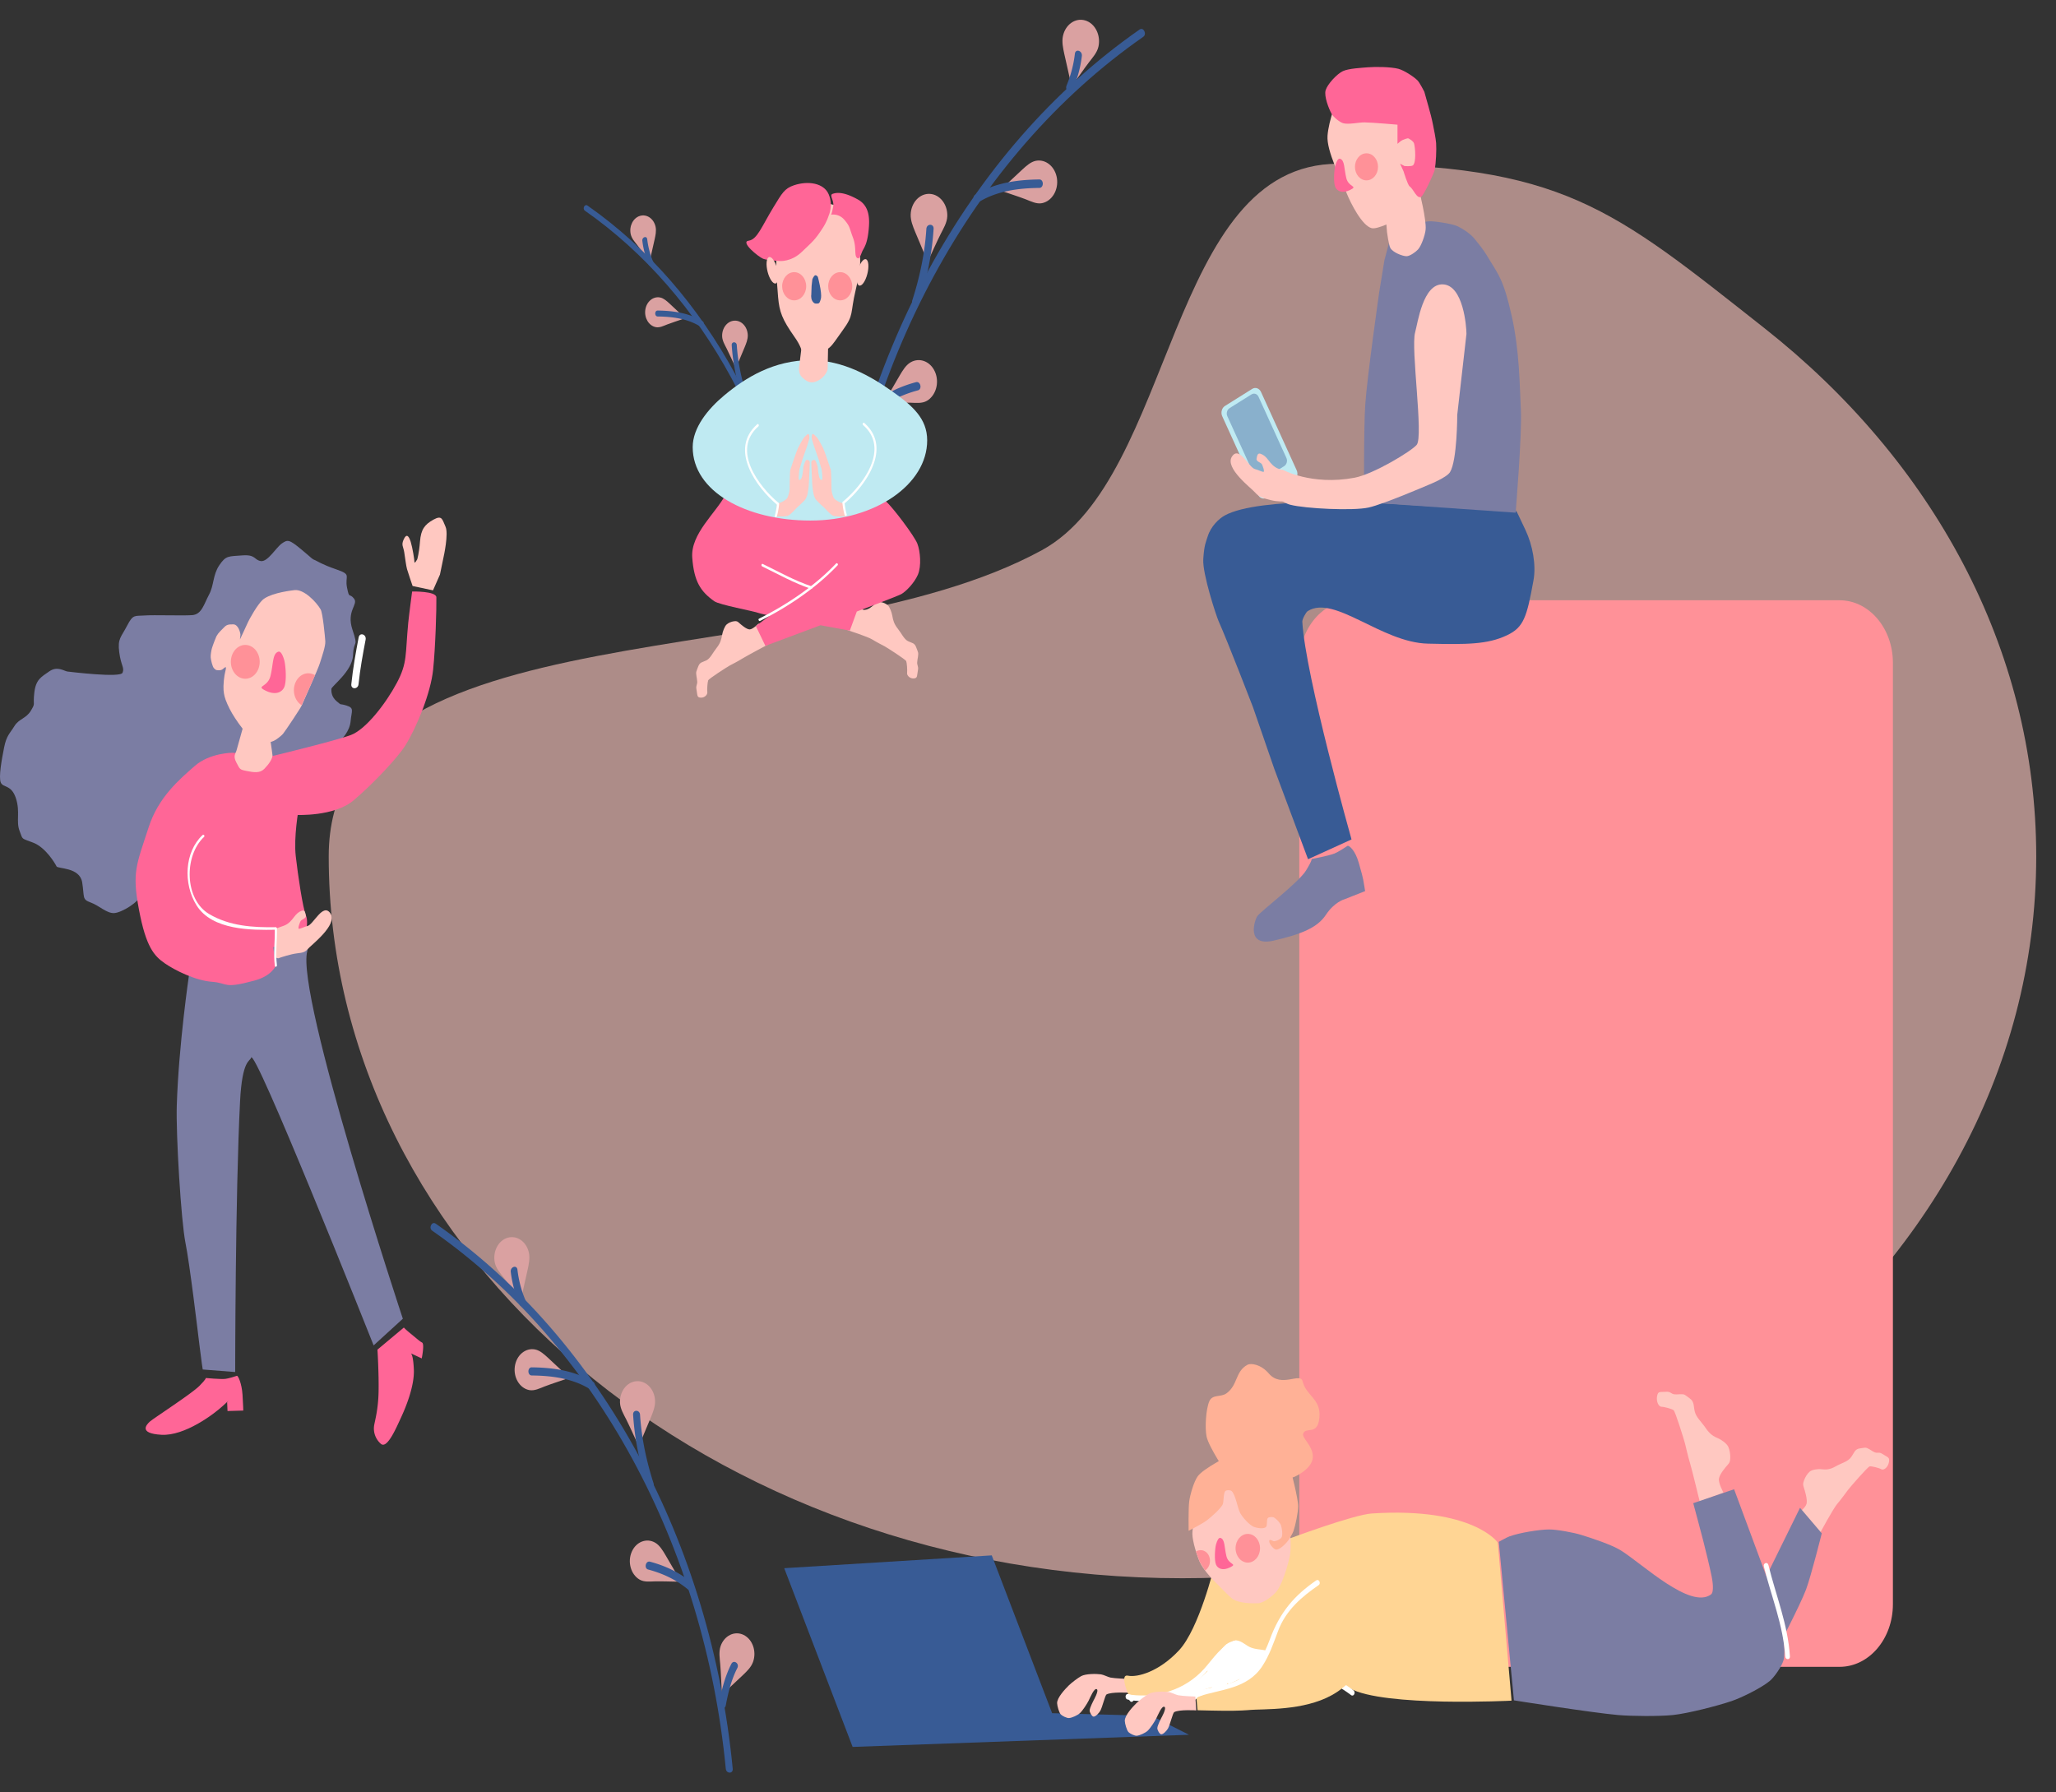 <svg width="312" height="272" fill="none" xmlns="http://www.w3.org/2000/svg"><rect width="100%" height="100%" fill="#333333" stroke="none"/><path opacity=".6" d="M309 129.955c0 32.769-17.016 62.177-43.983 82.252-22.825 16.989-52.775 27.293-85.574 27.293-71.556 0-129.56-49.044-129.56-109.545 0-38.629 72.499-26.955 108.22-46.46 20.224-11.043 19.079-58.642 44.95-58.642 34.125 0 41.559 6.713 64.699 24.946C293.129 69.798 309 98.31 309 129.955z" fill="#FFC8C1"/><path d="M54.41 103.827c.231-2.281.65-4.523 1.074-6.763.152-.807-.904-1.15-1.057-.342-.446 2.355-.87 4.709-1.114 7.105-.083.823 1.014.814 1.096 0z" fill="#fff"/><path d="M28.686 147.929s-1.575 10.674-1.86 19.843c-.139 4.443.657 17.523 1.312 20.796.658 3.274 1.825 13.053 2.134 15.597.313 2.568.493 3.657.493 3.657l4.925.386s.012-26.942.74-41.088c.327-6.37 1.515-6.012 1.667-6.611.238-.928 4.563 9.169 8.983 19.883 4.756 11.53 9.62 23.773 9.62 23.773l4.432-4.045s-16.305-49.239-14.499-55.785c1.805-6.547-17.947 3.594-17.947 3.594zM41.642 114.91l2.286.16 2.423-.43s2.973-1.02 3.154-1.072c.183-.054 1.463-.537 1.92-.965.458-.43 1.646-1.611 1.783-3.165.138-1.555.596-1.985-.593-2.36-1.19-.377-.687.053-1.509-.644-.823-.698-.823-1.448-.823-1.877 0-.43 3.2-2.681 3.292-5.149.092-2.466.87-.965-.092-3.861-.96-2.897.961-3.81.23-4.72-.732-.912-.687.162-1.052-1.663-.366-1.823.778-1.93-1.554-2.734-2.332-.805-2.9-1.257-3.236-1.395-.61-.25-.255-.09-2.13-1.647-1.874-1.554-2.087-1.517-2.955-.928-.87.59-2.15 2.844-3.2 2.682-1.053-.162-.733-1.02-2.836-.859-2.102.162-2.468 0-3.475 1.502-1.007 1.502-.777 3.004-1.554 4.451-.778 1.449-1.098 3.004-2.56 3.112-1.463.106-5.807-.056-7.27.053-1.463.108-1.692-.215-2.607 1.556-.915 1.77-1.462 1.93-1.188 4.023.273 2.09.822 2.305.503 3.108-.321.805-7.843-.127-8.345-.18-.503-.054-1.532-.891-2.766-.034-1.234.859-2.057 1.234-2.285 3.271-.23 2.038.228 1.449-.504 2.682-.731 1.234-1.829 1.234-2.514 2.36-.685 1.128-1.189 1.395-1.555 3.219-.365 1.824-.869 4.559-.502 5.362.365.806 1.6.269 2.285 2.361.686 2.091 0 3.485.55 4.936.547 1.446.183 1.071 2.102 1.823 1.92.749 3.338 3.217 3.52 3.593.184.374 3.521.108 3.887 2.414.365 2.307-.047 2.574 1.28 3.057 1.328.482 2.425 1.663 3.567 1.609 1.144-.054 3.887-1.717 4.07-2.842.183-1.128-.23-14.857 7.452-17.647 7.681-2.789 6.904-3.271 8.23-2.948 1.325.323 4.571-.214 4.571-.214z" fill="#7B7DA3"/><path d="M34.281 101.286c.03.399-.201.723-.314 1.978-.117 1.281-.028 1.823.11 2.414.136.59.64 1.716 1.143 2.574.503.858 1.415 2.191 2.13 2.95 1.005 1.068 1.253 1.178 2.26 1.394 1.005.214 1.412.022 1.92-.16.304-.112 1.159-.764 1.416-1.073.34-.412 2.727-3.978 2.864-4.353.136-.375 2.394-5.301 2.714-6.321.32-1.017.887-2.615.842-3.365-.046-.75-.391-4.3-.705-4.838-.669-1.156-2.543-3.094-3.96-2.934-1.418.16-3.963.605-4.91 1.539-.699.689-1.828 2.556-2.332 3.699-.33.754-1.05 2.252-1.05 2.252s.096-.637.074-.803c-.054-.386-.364-1.492-1.095-1.492-.732 0-.99.043-1.403.471-.411.43-.823.755-1.143 1.342-.078.142-.548 1.352-.685 1.823-.096.334-.212 1.044-.183 1.395.03.355.262 1.398.496 1.626.144.141.276.283.464.294.195.012.605.09.907-.191.096-.089.43-.366.44-.221z" fill="#FFC8C1"/><path d="M45.374 122.416c-.082.481-.82 4.621-.492 7.511.329 2.887 1.067 7.893 1.56 9.049.49 1.157-.33 3.852-.33 3.852l-13.46 2.598-5.745-3.754-1.149-17.908 5.911-2.118 13.705.77z" fill="#FF6697"/><path d="M44.964 123.667s5.745.288 8.7-2.214c2.954-2.503 6.714-6.492 7.878-8.376 1.702-2.759 3.814-7.877 4.186-11.456.358-3.442.526-9.382.492-10.976-.02-.964-3.68-.883-3.68-.883s-.472 3.546-.588 4.735c-.468 4.842-.093 6.054-1.734 9.135-1.642 3.08-4.668 7.038-6.965 7.904-2.297.866-11.724 3.149-11.724 3.149l-6.25-.454s-3.446 0-5.744 2.021c-2.298 2.023-5.484 4.698-6.967 9.257-1.882 5.79-2.55 6.839-1.482 12.519 1.066 5.679 2.297 7.036 3.934 8.167 1.486 1.029 4.597 2.6 7.14 2.791 2.544.193 1.598 1.134 6.484-.191 2.647-.718 3.221-2.275 3.221-2.275s-.486-3.27-.655-4.458c-.037-.246.634-1.548.634-1.548s-1.476.963-3.94.963c-2.461 0-4.673.794-7.054-1.227-2.382-2.023-3.205-1.854-2.712-6.283.493-4.428.738-6.641 2.874-8.664 2.133-2.021 2.298-2.31 2.544-2.502.247-.193 11.408.866 11.408.866zM31.223 209.115s2.222.209 2.959.134c.45-.044 1.595-.399 1.765-.468.171-.067.74 1.136.855 2.871.114 1.737.114 2.405.114 2.405l-2.391.068-.058-1.335s.74-.734-.624.533c-1.367 1.268-5.808 4.608-9.34 4.408-3.527-.201-2.275-1.536-1.763-2.004.512-.468 6.327-4.215 7.515-5.409 1.105-1.11.968-1.203.968-1.203z" fill="#FF6697"/><path d="M287.25 243.454c0 5.242-3.622 9.491-8.091 9.491h-73.897c-4.468 0-8.091-4.25-8.091-9.491V100.581c0-5.24 3.623-9.49 8.091-9.49h73.897c4.469 0 8.091 4.25 8.091 9.49v142.873z" fill="#FF9198"/><path d="M57.28 204.808l4.008-3.351s.243.286 1.059.947c.942.763 1.294 1.11 1.707 1.334.397.215-.056 2.405-.056 2.405l-1.709-.801s.4-.067.513 2.471c.114 2.538-1.253 5.809-1.935 7.28-.684 1.468-2.108 4.875-3.075 4.006a3.082 3.082 0 01-1.024-2.738c.113-.734.625-2.404.682-5.142.058-2.739-.17-6.411-.17-6.411zM42.256 98.893c-.929.264-.766 1.87-1.205 3.667-.436 1.797-2.297 1.468-.765 2.238s2.515.237 2.846-.514c.4-.912.218-3.336 0-4.107-.22-.77-.536-1.38-.876-1.284z" fill="#FF6697"/><path d="M37.221 103.001c1.209 0 2.188-1.149 2.188-2.566 0-1.418-.98-2.567-2.188-2.567-1.208 0-2.188 1.15-2.188 2.567 0 1.417.98 2.566 2.188 2.566zM45.77 107.013c-1.071-.659-1.482-2.212-.92-3.467.562-1.257 1.884-1.739 2.955-1.08" fill="#FF9198"/><path d="M37.003 109.916s-.96 3.377-1.098 3.915c-.137.535-.586.854-.038 1.873.548 1.019.45 1.076 1.547 1.291 1.097.215 2.012.375 2.697-.322.686-.697 1.28-1.556 1.234-2.092-.046-.535-.457-3.219-.457-3.219l-3.885-1.446zM41.893 145.328l.312.103s.863-.321 2.038-.606c1.176-.289 1.838-.094 2.392-.743.555-.652 4.65-3.708 3.52-5.45-1.13-1.741-2.586 1.712-3.52 1.9-.354.07-1.023.412-1.266.412-.244 0 .172-1.08.263-1.195.18-.233.872-.402.784-.793-.09-.389-.111-.934-.62-.752-.511.182-.822.493-1.176.961-.355.467-.82 1.066-1.574 1.326-.754.26-.887.311-1.153.443-.265.129 0 4.471 0 4.471" fill="#FFC8C1"/><path d="M94.084 212.855c.037.944.575 1.802.954 2.558.587 1.173 1.23 2.635 1.57 3.353.093.196.277.638.352.635.07-.003.248-.57.319-.753.341-.855 1.143-2.698 1.502-3.58.3-.738.66-1.604.628-2.486-.065-1.727-1.307-3.062-2.779-2.986-1.47.076-2.61 1.533-2.546 3.259zM75.091 191.616c.194.916.868 1.633 1.367 2.285.774 1.014 1.651 2.299 2.105 2.924.125.17.379.559.454.539.066-.019.143-.617.184-.812.19-.917.665-2.911.867-3.858.17-.792.376-1.726.196-2.583-.354-1.675-1.799-2.697-3.228-2.282-1.428.417-2.299 2.112-1.945 3.787zM80.306 210.947c.794.16 1.624-.276 2.335-.55 1.1-.421 2.455-.849 3.125-1.087.184-.067.59-.179.605-.27.011-.077-.424-.402-.56-.523-.64-.574-2.005-1.885-2.663-2.482-.55-.501-1.195-1.1-1.937-1.25-1.45-.293-2.83.847-3.08 2.551-.248 1.7.724 3.319 2.175 3.611zM97.038 239.695c.718.427 1.622.297 2.368.28 1.158-.022 2.56.038 3.261.044.192 0 .609.029.645-.051.03-.07-.304-.53-.403-.692-.469-.769-1.443-2.495-1.922-3.293-.4-.67-.866-1.464-1.536-1.862-1.314-.783-2.917-.168-3.584 1.37-.666 1.54-.142 3.421 1.171 4.204zM109.358 249.787c-.309.873-.131 1.919-.06 2.792.11 1.352.164 2.999.214 3.817.012.225.02.718.09.749.061.032.429-.395.559-.521.618-.608 2.01-1.878 2.651-2.499.539-.521 1.18-1.126 1.468-1.939.564-1.597-.08-3.424-1.439-4.086-1.36-.662-2.919.092-3.483 1.687z" fill="#DAA1A1"/><path d="M111.192 268.411c-3.305-34.171-19.793-65.099-45.076-82.72-.585-.408-1.114.66-.531 1.066 24.94 17.382 41.293 47.929 44.555 81.654.076.781 1.129.79 1.052 0z" fill="#385B95"/><path d="M77.51 193.012c.202 1.73.666 3.353 1.318 4.918.298.715 1.204.089.908-.623a17.132 17.132 0 01-1.212-4.623c-.092-.786-1.106-.45-1.014.328zM89.999 209.702c-2.843-1.728-6.14-2.171-9.302-2.206-.679-.007-.678 1.227 0 1.234 2.973.033 6.095.412 8.77 2.037.603.366 1.135-.699.532-1.065zM99.187 225.122c-1.08-3.366-1.833-6.842-2.06-10.436-.05-.789-1.102-.794-1.052 0 .233 3.704.982 7.292 2.097 10.765a.536.536 0 001.015-.329zM104.91 240.122c-1.873-1.558-4.041-2.538-6.27-3.133-.661-.177-.941 1.013-.28 1.189 2.149.574 4.212 1.507 6.019 3.009.555.462 1.08-.609.531-1.065zM110.986 252.493c-.942 1.842-1.475 3.889-1.861 5.977-.143.776.871 1.106 1.014.329.367-1.987.858-3.929 1.756-5.683.35-.685-.56-1.304-.909-.623z" fill="#385B95"/><path d="M109.585 51.042c.027.688.42 1.316.696 1.87.43.854.901 1.925 1.148 2.448.068.144.204.466.258.463.05 0 .179-.415.232-.55.249-.624.835-1.97 1.096-2.613.221-.54.483-1.173.461-1.818-.049-1.262-.956-2.237-2.03-2.181-1.075.054-1.907 1.12-1.861 2.38zM95.708 35.523c.142.669.634 1.195.999 1.67.565.74 1.206 1.68 1.537 2.136.091.125.278.408.332.394.048-.014.105-.452.134-.592.138-.671.485-2.127.634-2.82.125-.578.275-1.26.144-1.887-.259-1.223-1.315-1.97-2.359-1.667-1.043.305-1.68 1.54-1.421 2.766zM99.518 49.646c.58.117 1.186-.2 1.706-.4.804-.31 1.794-.622 2.283-.795.135-.048.431-.132.441-.197.009-.057-.309-.294-.408-.382-.469-.419-1.465-1.378-1.946-1.814-.402-.367-.874-.803-1.416-.913-1.059-.214-2.066.62-2.25 1.863-.181 1.243.53 2.426 1.59 2.638zM111.743 70.651c.525.313 1.185.218 1.73.205.846-.016 1.872.027 2.383.032.141 0 .445.021.472-.038.022-.05-.222-.387-.294-.505-.343-.561-1.055-1.823-1.404-2.405-.292-.49-.633-1.071-1.123-1.36-.96-.572-2.132-.123-2.619 1-.486 1.125-.103 2.5.855 3.071zM120.745 78.025c-.225.638-.096 1.402-.044 2.04.08.989.121 2.193.156 2.79.008.163.014.523.066.547.045.024.314-.288.408-.382.452-.442 1.468-1.372 1.939-1.824.393-.38.861-.823 1.071-1.418.413-1.167-.059-2.501-1.051-2.985-.993-.485-2.134.066-2.545 1.232z" fill="#DAA1A1"/><path d="M122.086 91.632c-2.456-25.008-14.448-47.503-32.935-60.438-.427-.299-.813.482-.388.78 18.237 12.76 30.131 34.977 32.554 59.66.056.57.825.575.769-.002z" fill="#385B95"/><path d="M97.475 36.544c.149 1.263.487 2.45.964 3.593.217.522.88.065.663-.456a12.494 12.494 0 01-.885-3.377c-.068-.574-.809-.329-.742.24zM106.601 48.736c-2.077-1.26-4.485-1.585-6.796-1.61-.496-.005-.496.896 0 .902 2.172.025 4.453.3 6.408 1.488.44.266.829-.512.388-.78zM113.314 60.005c-.791-2.46-1.34-4.998-1.505-7.626-.037-.576-.805-.58-.769 0 .17 2.707.718 5.329 1.533 7.866a.391.391 0 00.741-.24zM121.935 80.001c-.689 1.346-1.079 2.843-1.36 4.369-.104.566.637.808.741.24.268-1.453.626-2.872 1.283-4.153.255-.5-.41-.953-.664-.456z" fill="#385B95"/><path d="M143.752 32.82c-.038.987-.602 1.883-.995 2.672-.613 1.221-1.284 2.747-1.639 3.496-.097.206-.289.665-.367.662-.072-.002-.257-.596-.332-.786-.356-.893-1.193-2.816-1.566-3.733-.314-.77-.69-1.674-.656-2.594.067-1.8 1.364-3.194 2.898-3.116 1.534.078 2.723 1.602 2.657 3.4zM166.697 7.044c-.204.957-.907 1.705-1.427 2.387-.806 1.055-1.722 2.397-2.195 3.046-.131.18-.396.586-.474.563-.069-.02-.15-.644-.192-.845-.198-.959-.694-3.038-.905-4.023-.178-.83-.393-1.802-.204-2.696.368-1.747 1.876-2.814 3.367-2.379 1.49.432 2.398 2.201 2.03 3.947zM158.124 30.831c-.828.168-1.694-.286-2.434-.572-1.149-.442-2.564-.886-3.262-1.135-.192-.069-.616-.188-.63-.282-.013-.08.441-.42.584-.546.669-.597 2.091-1.965 2.777-2.588.575-.524 1.247-1.146 2.021-1.304 1.513-.303 2.949.888 3.212 2.662.259 1.773-.755 3.46-2.268 3.765zM140.671 60.819c-.75.445-1.692.31-2.471.294-1.208-.026-2.673.037-3.402.043-.2.002-.637.032-.673-.05-.031-.076.317-.556.422-.725.488-.801 1.505-2.603 2.002-3.434.418-.698.904-1.527 1.605-1.945 1.369-.815 3.041-.174 3.736 1.432.696 1.607.149 3.57-1.219 4.385z" fill="#DAA1A1"/><path d="M127.003 90.773c3.395-35.174 20.462-67.053 46.476-85.177.608-.423.056-1.536-.553-1.11-26.372 18.372-43.58 50.648-47.02 86.288-.08.823 1.019.814 1.097 0z" fill="#385B95"/><path d="M163.116 8.16c-.2 1.691-.627 3.288-1.264 4.823-.308.743.638 1.396.948.65.677-1.634 1.161-3.327 1.374-5.13.095-.813-.962-1.163-1.058-.343zM148.567 30.643c2.792-1.695 6.048-2.09 9.149-2.124.707-.008.708-1.296 0-1.287-3.299.036-6.737.499-9.702 2.3-.629.381-.074 1.492.553 1.11zM139.487 45.96c1.162-3.622 1.943-7.364 2.187-11.228.053-.83-1.045-.823-1.097 0-.237 3.75-1.022 7.374-2.149 10.886a.559.559 0 001.059.342zM133.013 62.379c1.885-1.568 4.037-2.541 6.28-3.142.69-.185.397-1.426-.292-1.242-2.325.624-4.587 1.647-6.542 3.273-.572.475-.025 1.592.554 1.111z" fill="#385B95"/><path d="M116.479 97.842l-1.361-3.232s-.883.91-1.363.905c-.481-.006-1.319-.745-1.578-.977-.259-.233-.359-.318-.783-.263-.424.055-.845.238-1.131.494-.288.254-.593 1.035-.695 1.642-.101.605-.247 1.189-.826 1.916-.579.728-.935 1.574-1.538 1.882-.602.307-.999.22-1.27.987-.273.766-.351.685-.241 1.443.039.276.079.332.11.787.033.458-.221.59-.118 1.161.178.99.058 1.228.627 1.28.57.054 1.079-.427 1.024-.836-.056-.407.03-1.524.132-1.785.101-.26 2.888-2.04 3.263-2.247.376-.207 1.205-.613 1.88-1.037.677-.425 3.868-2.12 3.868-2.12zM128.623 95.626l1.245-3.932s.884.912 1.365.905c.481-.005 1.32-.744 1.577-.976.259-.234.36-.32.784-.264.423.056.843.239 1.132.495.286.255.591 1.035.693 1.642.102.605.249 1.188.827 1.916.579.729.935 1.574 1.539 1.883.602.306.997.218 1.268.987.273.766.352.684.242 1.443-.04.276-.079.333-.11.786-.033.459.22.59.118 1.161-.179.991-.058 1.227-.627 1.28-.57.055-1.08-.428-1.024-.835.056-.408-.031-1.526-.132-1.785-.102-.261-2.887-2.04-3.264-2.247-.375-.208-1.204-.613-1.879-1.037-.676-.426-3.754-1.422-3.754-1.422zM120.483 32.742s.396-.597 1.644-1.1c1.675-.674 1.679-.696 2.924-.742 1.487-.054 2.261.49 3.602 1.558.244.193.378.451.538.648 1.16 1.426 1.037 2.026 1.174 3.843.2 2.668.401 3.24-.503 7.005-.902 3.765-.199 3.734-2.004 6.204-1.801 2.466-1.893 3.169-4.199 3.262-2.909.117-1.173.433-3.078-2.272-1.906-2.708-2.304-3.82-2.504-6.052-.201-2.238-.603-7.65.2-9.296.801-1.647 2.206-3.058 2.206-3.058z" fill="#FFC8C1"/><path d="M125.335 87.087c-1.178.85-10.634 7.917-10.634 7.917l1.446 3.005s19.629-7.295 20.625-7.85c.695-.388 1.981-1.687 2.525-2.962.543-1.276.366-3.528-.087-4.697-.453-1.17-3.725-5.513-4.812-6.47-1.086-.958-22.005-1.971-22.005-1.971s-.851-1.736-2.3 1.028c-1.452 2.764-5.316 5.924-5.044 9.54.273 3.614 1.254 5.122 3.338 6.607.797.57 5.981 1.489 6.797 1.808.816.318 13.776 2.658 13.776 2.658l1.633-4.466" fill="#FF6697"/><path d="M140.701 66.824c0 6.722-7.932 12.172-17.718 12.172-9.785 0-17.865-4.421-17.865-11.142 0-2.94 2.294-5.782 4.822-7.886 3.25-2.704 7.539-5.313 13.043-5.313 4.972 0 9.166 2.448 12.383 4.714 3.116 2.193 5.335 4.15 5.335 7.455z" fill="#BFEAF2"/><path d="M121.787 51.45l-.5 4.115s-.213 1.06.406 1.66c.713.688 1.31 1.024 2.22.638 1.429-.601 1.686-1.827 1.686-1.827l.099-5.175-3.911.589zM130.176 41.078c-.289 1.102-.198 2.11.199 2.252.397.144.952-.634 1.238-1.737.288-1.1.198-2.109-.199-2.252-.397-.142-.953.634-1.238 1.737z" fill="#FFC8C1"/><path d="M120.518 45.58c1.007 0 1.823-.959 1.823-2.14 0-1.182-.816-2.14-1.823-2.14-1.007 0-1.824.958-1.824 2.14 0 1.181.817 2.14 1.824 2.14zM127.501 45.58c1.008 0 1.824-.959 1.824-2.14 0-1.182-.816-2.14-1.824-2.14-1.007 0-1.823.958-1.823 2.14 0 1.181.816 2.14 1.823 2.14z" fill="#FF9198"/><path d="M123.163 43.382l-.052 1.372s-.039.079.013.495c.051.415.387.815.63.815.367 0 .539.08.696-.352.158-.432.196-.603.132-1.311-.067-.71-.329-1.805-.329-1.805l-.145-.585s-.209-.294-.406-.23c-.198.06-.434.57-.434.662.001.09-.105.94-.105.94z" fill="#385B95"/><path d="M115.806 39.268c.591.244 2.488.343 2.488.343s1.755.171 3.365-1.373c1.608-1.545 1.963-1.734 3.226-3.692.618-.96.857-1.802.857-1.802s.744-1.542.012-3.258c-.731-1.716-3.123-2.088-5.266-1.373-1.467.49-1.826 1.238-3.073 3.261-1.782 2.893-2.487 4.976-3.803 5.149-1.317.17 1.438 2.433 2.194 2.745z" fill="#FF6697"/><path d="M126.12 32.582s1.144-.246 2.021.782c.877 1.03.731 1.202 1.316 2.748.586 1.543.072 2.88.732 3.088.305.093.556-.896.732-1.202.398-.693.731-1.35.904-3.171.149-1.572.163-3.551-1.636-4.55-1.576-.876-2.866-1.222-3.852-.851-.525.198.243.963.109 1.857-.041.266-.087.415-.128.637a2.992 2.992 0 01-.198.662z" fill="#FF6697"/><path d="M117.932 40.756c.287 1.102.197 2.11-.2 2.253-.397.142-.951-.634-1.239-1.737-.286-1.102-.197-2.109.2-2.252.397-.144.953.634 1.239 1.736zM117.929 76.423s.511-.126.81-.29c.297-.162.583-.34.722-.55.14-.212.36-1.004.36-1.26 0-.257.038-2.802.097-2.99.06-.187.976-2.964 1.176-3.338.198-.373.716-1.401.975-1.657.259-.258.537-.584.656-.444.12.14.12.514.08.724-.041.21-.239.724-.298.98-.06.257-.757 2.078-.955 2.849-.2.77-.24.584-.299 1.33-.06.747-.099 1.12.099 1.05.2-.07.259-.21.339-.466.079-.257.199-1.075.199-1.308 0-.235.079-.42.179-.7.099-.28.218-.632.438-.56.218.07.358.07.378.397.019.328-.139 2.964-.139 3.245 0 .281-.16 1.587-.318 1.914-.16.327-.12.35-.359.607s-1.075 1.051-1.155 1.097c-.079.047-.973 1.127-1.395 1.236-.668.17-1.889.068-1.889.068l.299-1.934zM128.073 76.423s-.512-.126-.809-.29c-.299-.162-.584-.34-.723-.55-.139-.212-.359-1.004-.359-1.26 0-.257-.04-2.802-.099-2.99-.059-.187-.976-2.964-1.175-3.338-.199-.373-.716-1.401-.975-1.657-.259-.258-.538-.584-.657-.444-.119.14-.119.514-.08.724.04.21.239.724.298.98.06.257.758 2.078.956 2.849.199.77.239.584.3 1.33.059.747.097 1.12-.101 1.05-.199-.07-.259-.21-.338-.466-.081-.257-.199-1.075-.199-1.308 0-.235-.08-.42-.179-.7-.1-.28-.22-.632-.439-.56-.219.07-.358.07-.378.397-.02.328.14 2.964.14 3.245 0 .281.159 1.587.318 1.914.16.327.119.35.358.607s1.075 1.051 1.155 1.097c.079.047.972 1.127 1.395 1.236.669.17 1.889.068 1.889.068l-.298-1.934z" fill="#FFC8C1"/><path d="M118.097 76.269c-2.936-2.453-7.117-7.955-3.015-11.558.167-.147.004-.483-.166-.333-4.314 3.79-.172 9.56 3.015 12.225.173.144.337-.19.166-.334z" fill="#fff"/><path d="M117.904 76.5a10.58 10.58 0 01-.324 1.75c-.065.237.253.338.318.102a11.37 11.37 0 00.335-1.852c.024-.247-.305-.243-.329 0zM128.139 76.41c3.188-2.664 7.329-8.436 3.014-12.226-.169-.149-.333.187-.165.333 4.102 3.604-.079 9.106-3.015 11.56-.171.143-.007.477.166.332z" fill="#fff"/><path d="M127.835 76.307c.064.63.17 1.247.336 1.851.065.236.383.135.317-.102a10.667 10.667 0 01-.324-1.748c-.025-.245-.354-.247-.329 0zM115.356 94.216c4.142-2.083 8.376-4.88 11.745-8.423.158-.166-.075-.438-.232-.273-3.341 3.514-7.569 6.297-11.678 8.363-.195.098-.027.43.165.333z" fill="#fff"/><path d="M123.154 88.977c-2.609-.875-4.919-2.187-7.406-3.396-.195-.094-.28.278-.087.373 2.494 1.212 4.79 2.517 7.405 3.396.205.068.291-.304.088-.373zM41.828 140.703c-3.413.059-7.014-.16-10.109-2.008-3.719-2.221-3.836-8.794-.753-11.698.166-.156-.069-.427-.232-.273-2.754 2.594-2.94 7.384-.923 10.641 2.389 3.856 8.446 3.786 12.018 3.724.211-.005.212-.39 0-.386z" fill="#fff"/><path d="M41.701 140.937c.04 1.886-.232 3.755.006 5.634.031.245.348.141.318-.102-.233-1.843.045-3.683.005-5.532-.005-.248-.334-.249-.329 0z" fill="#fff"/><path d="M62.61 88.928l3.098.66 1.055-2.393.563-2.725s.775-3.467.283-4.54c-.494-1.075-.494-1.817-1.83-1.075-1.338.744-1.9 1.487-2.042 3.303-.14 1.816-.422 2.724-.422 2.724s-.422.744-.422.414c0-.331-.282-2.149-.562-3.056-.282-.909-.634-1.321-1.057-.413-.422.91-.07 1.074.07 1.983.141.907.282 2.063.423 2.56.14.495.844 2.558.844 2.558z" fill="#FFC8C1"/><path d="M119.006 237.975l31.495-1.944 9.161 23.948 15.092.409 5.672 2.865-51.038 1.844-10.382-27.122z" fill="#385B95"/><path d="M171.12 254.775s-1.961-.068-2.603-.2c-.366-.076-1.062-.434-1.432-.486-.749-.107-2.328-.106-3.013.264-.503.273-1.461.998-1.885 1.417-.546.538-1.793 1.859-1.769 2.694.012.415.294 1.435.562 1.706.232.239.914.57 1.246.548.444-.029 1.31-.425 1.657-.75.429-.403 1.048-1.362 1.314-1.885.247-.489.852-1.999 1.249-1.74.347.225-.486 1.677-.486 1.677s-.599 1.144-.607 1.549c-.005.285.326.88.566.928.32.063.877-.565 1.055-.883.315-.567.724-2.352.941-2.475.757-.429 3.353-.264 3.353-.264l-.148-2.1z" fill="#FFC8C1"/><path d="M184.274 237.672s-2.298 9.474-5.344 12.752c-3.044 3.278-6.336 4.155-7.765 3.864-1.429-.292.31 3.424.31 3.424l8.45.51 16.588-6.776.559-11.952-1.614-5.395-11.184 3.573z" fill="#FFD594"/><path d="M195.464 233.557s9.903-3.705 12.732-3.886c15.404-.988 19.095 4.418 19.095 4.418l2.087 23.989s-19.385.989-24.544-1.87c-3.608-2-8.794-13.081-8.794-13.081l-.576-9.57z" fill="#FFD594"/><path d="M257.933 227.86l3.605-1.352s-.784-1.427-.689-2.113c.093-.686 1.015-1.75 1.303-2.075.288-.328.396-.456.416-1.071.019-.616-.093-1.249-.306-1.709-.212-.455-.967-1.034-1.578-1.291-.61-.256-1.187-.572-1.837-1.532-.65-.96-1.463-1.625-1.672-2.542-.207-.915-.045-1.467-.792-1.994-.745-.529-.646-.628-1.454-.608-.294.006-.36.05-.836.014-.482-.038-.573-.424-1.184-.382-1.062.072-1.285-.141-1.446.662-.16.804.247 1.619.68 1.615.434-.004 1.579.323 1.83.516.252.192 1.59 4.498 1.735 5.075.147.573.416 1.833.733 2.875.317 1.041 1.492 5.912 1.492 5.912zM276.166 232.683l-3.354-2.994s1.178-.857 1.336-1.494c.16-.64-.264-2.003-.4-2.423-.136-.422-.183-.583.016-1.125.199-.543.519-1.035.863-1.328.343-.293 1.198-.429 1.816-.356.618.071 1.226.077 2.125-.44.898-.516 1.834-.698 2.335-1.39.501-.691.553-1.246 1.383-1.342.831-.098.778-.231 1.471.176.252.147.293.218.716.414.431.2.646-.09 1.158.242.892.575 1.161.496 1.017 1.268-.142.772-.782 1.282-1.153 1.069-.374-.215-1.478-.481-1.763-.436-.284.044-2.948 3.121-3.276 3.548-.328.426-1.002 1.385-1.642 2.131-.637.749-2.648 4.48-2.648 4.48z" fill="#FFC8C1"/><path d="M193.321 239.697c.813-.77 1.028-1.968 1.038-3.138.007-.682-.893-.681-.899 0-.009.914-.14 1.789-.776 2.391-.452.428.189 1.17.637.747z" fill="#81167B"/><path d="M229.739 258.031s11.837 1.883 15.806 2.229c2.069.182 6.234.211 8.302 0 2.263-.23 6.721-1.377 8.903-2.112 1.528-.514 4.5-1.982 5.802-3.05.7-.575 1.833-2.215 2.101-3.168.353-1.258-.083-3.983-.3-5.28-.229-1.366-1.501-5.281-1.501-5.281l-5.702-15.372-6.201 2.112s1.137 4.22 1.499 5.633c.354 1.37 1.024 4.122 1.302 5.514.131.657.386 2.337-.1 2.699-3.132 2.337-10.425-4.654-13.705-6.688-1.399-.868-4.472-1.877-6.002-2.347-1.197-.367-3.664-.826-4.901-.821-1.517.007-4.555.523-6.002 1.057-.417.154-1.601.82-1.601.82l2.3 24.055z" fill="#7B7DA3"/><path d="M273.154 228.812l-6.003 12.205 2.401 9.505s3.578-6.832 4.502-9.271c.779-2.06 2.401-8.567 2.401-8.567l-3.301-3.872z" fill="#7B7DA3"/><path d="M188.385 223.932c-.829-.301-2.653-.547-3.466-.192-.623.271-1.928 2.146-1.928 2.146s-1.051 2.304-1.326 3.111c-.305.901-.729 2.811-.72 3.778.01 1.128.693 3.31 1.144 4.306.392.863 1.574 2.301 2.231 2.905.575.53 2.196 2.332 2.846 2.727.956.576 2.709.621 3.783.582.779-.028 2.193-1.1 2.738-1.755.886-1.061 1.756-3.988 2.048-5.434.22-1.098.14-3.436-.156-4.509-.441-1.594-2.391-4.231-3.479-5.317-.804-.802-2.707-1.984-3.715-2.348z" fill="#FFC8C1"/><path d="M192.124 231.714c.219-.226.058-1.092.261-1.338.168-.202.742-.206.958-.084.326.183.911.779 1.045 1.171.145.429.308 1.463.086 1.842-.176.3-.821.577-1.131.586-.178.005-.583-.329-.696-.168-.246.349.576 1.347.957 1.423.559.112 1.555-.91 1.914-1.423.23-.326.651-1.029.784-1.422.297-.877.675-2.741.696-3.683.027-1.136-1.096-5.407-1.096-5.407l-4.3-1.624-5.135-.669s-3.813 1.907-4.701 3.098c-.581.779-1.177 2.824-1.305 3.848-.138 1.098-.086 4.437-.086 4.437s2.101-1.074 2.762-1.581c.622-.478 1.957-1.629 2.374-2.353.256-.447.089-1.736.435-2.093.178-.186.768-.176.957 0 .614.572.88 2.575 1.305 3.348.374.676 1.434 1.849 2.089 2.092.435.162 1.486.357 1.827 0z" fill="#FFB196"/><path d="M186.093 223.508s-2.669-3.932-2.996-5.524c-.269-1.307-.102-4.164.427-5.357.478-1.076 1.734-.561 2.589-1.181 1.775-1.289 1.295-3.291 3.183-4.337.485-.268 2.02-.12 3.252 1.326 1.917 2.247 4.787-.263 5.135 1.204.514 2.169 2.824 2.653 2.539 5.5-.284 2.845-2.091 1.257-2.471 2.451-.281.881 3.526 3.251-.102 5.822-3.396 2.404-3.879-.489-5.306-.482-1.561.007-6.25.578-6.25.578z" fill="#FFB196"/><path d="M185.2 233.378c.701.199.578 1.412.911 2.769.329 1.359 1.735 1.11.577 1.692-1.157.582-1.9.18-2.149-.387-.304-.691-.165-2.522 0-3.105.165-.582.403-1.042.661-.969z" fill="#FF6697"/><path d="M189.355 237.129c1.026 0 1.857-.976 1.857-2.179 0-1.203-.831-2.178-1.857-2.178-1.025 0-1.857.975-1.857 2.178 0 1.203.832 2.179 1.857 2.179z" fill="#FF9198"/><path d="M267.667 237.707c1.119 4.557 2.943 8.88 3.242 13.667.034.535.747.539.714 0-.304-4.868-2.129-9.254-3.267-13.89-.128-.517-.817-.296-.689.223zM205.397 256.517c-5.483-4.14-12.08-4.536-17.982-7.479-.419-.208-.783.513-.36.724 5.895 2.938 12.509 3.345 17.982 7.479.388.293.745-.432.36-.724z" fill="#fff"/><path d="M181.354 255.454l.374 4.081s3.989.104 5.317.077c2.383-.047 2.381-.134 3.426-.167 3.35-.106 9.274-.129 13.126-3.19 3.852-3.062 6.46-5.83 6.896-7.798.436-1.968 1.926-4.736 1.367-6.121-.56-1.385-1.491-4.082-1.491-4.082l-15.284 4.227s.062 2.844-.993 4.885c-1.057 2.039-3.604 3.642-4.287 4.153-.686.51-8.451 3.935-8.451 3.935z" fill="#FFD594"/><path d="M184.798 254.088a5.202 5.202 0 01-.06.176c-.086.256.132.532.345.53.584-.006.827-.71.974-1.265.12-.454-.46-.741-.652-.323-.182.397-.47.743-.685 1.119-.14.247.042.665.308.63.617-.081 1.21-1.206 1.603-1.687l-.561-.507c-.356.607-.527 1.178-.701 1.884-.095.387.358.733.596.408.561-.768.95-1.459 1.233-2.417.132-.448-.474-.747-.652-.323-.319.758-.539 1.543-.797 2.332-.141.431.352.647.596.408.752-.735 1.079-1.179 1.33-2.305.101-.452-.457-.747-.652-.322a14.69 14.69 0 00-.702 1.883c-.127.417.352.675.596.408.541-.589.945-1.097 1.294-1.869l-.652-.323c-.148.489-.252.99-.441 1.463-.175.441.243.812.561.507a8.682 8.682 0 001.482-1.872c.233-.386-.309-.879-.56-.506-.281.415-.392.969-.626 1.423-.176.341.19.829.488.573.5-.428.957-.902 1.403-1.405l-.56-.507c-.306.484-.64.929-.99 1.367-.277.346.074.896.432.658.71-.473 1.313-.937 1.879-1.629.279-.34-.078-.904-.432-.658-1.347.941-2.646 1.889-4.196 2.302-.386.104-.306.884.095.823a28.911 28.911 0 002.378-.461l-.275-.765c-.599.308-1.194.611-1.816.85l.275.765c.398-.239.77-.488 1.141-.782.319-.253.127-.925-.275-.765-1.877.747-3.794 1.311-5.709 1.897l.19.807a6.58 6.58 0 01.666-.222l-.347-.7c-.128.178-.33.191-.509.227l.347.7c.519-.533 1.067-.948 1.64-1.386.322-.245.115-.957-.275-.765-.393.194-.417.192-.75.489l.432.657c.674-.639 1.385-1.181 2.116-1.719l-.432-.658c-.352.437-.74.824-1.165 1.162l.432.657c.599-.565 1.21-1.109 1.809-1.674l-.561-.507c-.394.645-.742 1.316-1.182 1.925-.225.309-.017.81.347.7.493-.151.954-.34 1.428-.559l-.275-.765c-.588.455-1.172.872-1.809 1.227-.395.221-.092.831.275.765a14.602 14.602 0 001.809-.446c.455-.144.253-.885-.19-.808-1.012.178-2.035.143-3.045.335l.347.7c.784-.836 1.516-1.696 2.403-2.39.38-.298.024-1.022-.361-.723-.571.447-1.141.894-1.713 1.339l.432.658c.539-.675 1.043-1.377 1.619-2.01l-.504-.591a36.794 36.794 0 01-1.619 1.786l.504.592c.962-1 1.949-1.959 2.951-2.903l-.561-.507a3.575 3.575 0 01-.381.67c-.247.379.294.859.56.507.33-.435.623-.903.953-1.338l-.56-.507c-.353.594-.681 1.203-1.048 1.785-.256.407.273.794.561.507.416-.415.86-.764 1.237-1.227l-.597-.185c.056.355-.388.633-.535.904-.246.458.371.877.616.423.379-.703.767-.524.608-1.55-.049-.313-.423-.399-.597-.185-.376.459-.824.816-1.237 1.227l.56.507c.367-.582.695-1.192 1.048-1.785.231-.391-.293-.86-.561-.507-.329.434-.623.903-.952 1.338l.56.507c.149-.206.276-.429.381-.67.221-.436-.26-.789-.56-.506a82.277 82.277 0 00-2.95 2.902c-.346.359.159.944.504.591a36.265 36.265 0 001.618-1.786c.328-.382-.169-.96-.504-.591-.575.632-1.08 1.333-1.618 2.009-.269.336.084.93.432.657l1.713-1.339-.36-.723c-.934.73-1.718 1.638-2.547 2.52-.29.309.025.761.347.7 1.01-.191 2.035-.158 3.046-.334l-.19-.808c-.599.189-1.194.335-1.808.446l.275.765a14.75 14.75 0 001.808-1.227c.321-.247.12-.946-.275-.765-.474.218-.935.408-1.428.559l.347.699c.48-.662.864-1.388 1.295-2.094.255-.417-.271-.781-.56-.506-.599.564-1.211 1.108-1.809 1.674-.315.298.102.929.432.657.48-.395.889-.809 1.309-1.293.288-.33-.085-.913-.432-.657-.783.577-1.542 1.169-2.26 1.851-.313.298.11.944.432.657l.58-.405-.275-.765c-.623.475-1.226.942-1.785 1.517-.294.302.028.764.348.7.323-.066.611-.145.823-.444.226-.318.017-.797-.347-.699a7.043 7.043 0 00-.667.222c-.435.166-.257.944.19.808 1.916-.586 3.832-1.151 5.709-1.896l-.275-.765a10.62 10.62 0 01-1.141.781c-.361.216-.109.913.275.765.682-.264 1.329-.596 1.987-.935.39-.2.098-.855-.275-.765-.729.177-1.449.318-2.188.432l.095.822c1.611-.43 2.96-1.405 4.366-2.387l-.432-.657c-.516.63-1.093 1.07-1.735 1.498l.432.657c.392-.49.76-.997 1.102-1.536.249-.394-.279-.824-.56-.507-.404.453-.807.885-1.26 1.273l.489.573c.196-.381.282-.911.514-1.255l-.56-.507a7.592 7.592 0 01-1.371 1.703l.56.507c.215-.54.343-1.102.512-1.663.136-.45-.464-.738-.652-.323-.308.684-.705 1.18-1.181 1.7l.596.407a8.29 8.29 0 01.63-1.684l-.652-.322c-.21.946-.542 1.344-1.145 1.935.198.135.397.272.597.407.235-.72.432-1.437.724-2.132l-.652-.322c-.246.833-.569 1.39-1.048 2.047l.596.407c.151-.613.319-1.157.63-1.684.233-.397-.284-.847-.561-.507-.133.163-.939 1.42-1.098 1.442l.308.629c.215-.376.502-.721.685-1.119l-.652-.323-.287.651.344.529.06-.176c.169-.5-.522-.715-.69-.221z" fill="#fff"/><path d="M187.415 252.663c.291-.243.536-.597.857-.781l-.488-.573c-.292.781-.454 1.524-.991 2.147-.178.206-.113.644.157.7.617.129 1.049-.047 1.607-.377l-.488-.573c-.122.207-.239.415-.443.521l.36.723c.452-.294.911-.539 1.333-.893l-.432-.658c-.323.404-.627.825-.953 1.226-.289.356.074.863.432.658 1.106-.634 2.052-1.517 2.832-2.632.202-.288.072-.685-.252-.714-1.422-.129-2.813-.427-4.006-1.394l-.181.78c.966-.018 1.762.526 2.579 1.059v-.723c-.268.159-.535.315-.768.54-.147.104-.146.134.004.088-.161-.107-.416-.231-.547-.372l-.158.699c-.208.056.183.11.283.151.198.079.418.155.597.286l-.073-.658c.126-.184.488-.125-.094-.118-.212.003-.425.015-.637.021-.532.015-.307-.569-.258-1.055.035-.352-.322-.473-.537-.361-.342.176-.658.553-.928.845l.504.591c.482-.639.561-.817 1.258-.388.584.359 1.148.799 1.662 1.281l.072-.657c-.318.258-.632.525-.951.781l.36.723c.327-.282.631-.592.955-.878l-.489-.572a.647.647 0 01-.076.159h.616c-.428-.921 1.312-.661 1.573-.563.44.165.626-.644.19-.807-1.073-.402-3.225-.027-2.379 1.792.134.289.475.252.617 0a.614.614 0 00.076-.159c.132-.334-.17-.853-.488-.573-.323.286-.628.597-.954.878-.364.314-.024 1.032.36.723.319-.257.632-.523.951-.781.171-.138.264-.476.072-.657a11.657 11.657 0 00-2.259-1.679c-.81-.456-1.134.074-1.67.787-.305.403.164.959.504.591.235-.255.489-.562.784-.714l-.537-.361c-.058.577-.216 1.517.38 1.797.352.164 1.585.301 1.828-.053.145-.213.138-.503-.072-.658-.336-.246-1.027-.63-1.43-.52-.256.07-.351.49-.158.699.951 1.024 1.238.432 2.177-.124.239-.142.224-.576 0-.723-.94-.613-1.839-1.194-2.94-1.173-.372.007-.465.549-.18.78 1.294 1.049 2.825 1.369 4.366 1.508l-.252-.715c-.744 1.063-1.634 1.897-2.688 2.501l.432.657c.326-.4.63-.822.952-1.226.267-.333-.09-.944-.432-.657-.422.355-.88.599-1.332.893-.41.268-.05.939.36.724.31-.163.51-.501.698-.821.219-.371-.193-.747-.488-.573-.318.279-.671.377-1.057.293l.157.699c.603-.699.773-1.433 1.104-2.316.143-.385-.151-.766-.488-.573-.355.203-.533.511-.858.782-.37.307-.014 1.033.363.72z" fill="#fff"/><path d="M189.224 251.606c-2.266-1.447-4.091.664-5.76 2.298l.504.592c.933-.985 1.868-1.96 2.877-2.837.363-.316.056-.978-.36-.723a1.92 1.92 0 00-.699.819l.652.323c.15-.553.551-.858.859-1.267.237-.315.01-.794-.347-.7-.291.077-.464.217-.593.529l.652.323c.085-.285.095-.372.107-.67l-.356.418c.398.025.757.102 1.142.208.447.122.638-.686.189-.808a6.534 6.534 0 00-1.331-.237c-.201-.013-.348.2-.357.418l-.082.447c-.133.447.476.748.652.323l.166-.144-.347-.7c-.414.552-.848.916-1.043 1.636-.122.452.465.743.653.323.093-.21.264-.41.443-.519l-.36-.723c-1.058.92-2.043 1.934-3.021 2.967-.346.365.156.932.504.591 1.375-1.345 2.987-3.386 4.895-2.166.404.26.764-.463.361-.721z" fill="#fff"/><path d="M187.235 250.934c.077.006.104.056.132.14.167.496.858.28.689-.222-.152-.446-.4-.727-.821-.755-.46-.03-.458.807 0 .837zM180.575 256.809c-1.588-.303-3.398.309-4.946.67-.455.106-.257.897.189.808a39.905 39.905 0 014.757-.656c.178-.013.379-.181.357-.418l-.095-1.005-.609.296.098.486c-.061.525.531.744.689.222.134-.444.265-.887.38-1.339l-.7-.111c.021.454-.022.885 0 1.339.025.535.713.543.713 0v-.893l-.701.111.178 1.229.609-.296c-.158-.187-.317-.372-.476-.558-.134-.157-.372-.168-.504 0l-.132.167a.488.488 0 00-.056.507c.046.106.171.283.191.402l.439-.515c-.665-.122-1.331-.225-1.997-.334l-.095.822c1.426 0 2.921-1.215 3.962-2.244.312-.308-.093-.909-.432-.657-.434.323-.598.49-1.046.892l.432.658c.499-.495.964-1.022 1.427-1.562.281-.326-.103-.952-.432-.657-.419.375-.828.758-1.214 1.181-.293.32.1.937.432.657.505-.425 1.054-.829 1.499-1.294.351-.365-.153-.921-.504-.592-2.148 2.011-4.768 2.715-7.158 4.177-.408.249-.047.971.36.723 2.463-1.506 5.089-2.236 7.302-4.308l-.504-.591c-.12.126-.986.853-1.354 1.163l.432.657a14.69 14.69 0 011.07-1.049l-.432-.658c-.463.54-.929 1.068-1.428 1.562-.307.305.111.946.433.657.343-.308.679-.62 1.046-.892l-.432-.658c-.897.887-2.227 1.999-3.458 1.999-.391 0-.502.756-.095.822.666.108 1.333.213 1.997.334.276.05.495-.181.439-.515-.024-.145-.044-.443-.187-.263h-.504l.476.558c.204.238.643.082.609-.296a10.71 10.71 0 00-.203-1.451c-.091-.468-.701-.355-.701.111v.893h.714c-.022-.453.021-.885 0-1.339-.022-.468-.583-.574-.701-.111-.115.452-.246.895-.38 1.339l.688.223c.062-.537.004-.872-.282-1.301-.186-.28-.642-.053-.609.296l.095 1.005.356-.418c-1.66.129-3.305.358-4.946.685l.19.808c1.42-.331 3.117-.947 4.567-.671.448.086.641-.721.187-.807z" fill="#fff"/><path d="M181.936 257.438c3.309-1.127 7.31-1.084 9.624-4.602 1.068-1.625 1.693-3.477 2.392-5.343 1.193-3.185 3.678-5.243 6.152-6.944.397-.272.037-.996-.36-.723-3.316 2.28-5.516 4.807-7.051 8.976-.931 2.53-2.075 4.35-4.171 5.757-1.993 1.339-4.601 1.332-6.776 2.072-.441.15-.253.958.19.807z" fill="#fff"/><path d="M181.863 256.5l-.175-.034.25.515a.785.785 0 01.184-.308l-.505-.592a3.45 3.45 0 01-.261.29l.504.591c.549-.724 1.177-1.388 1.913-1.839.408-.25.048-.972-.36-.723-.784.481-1.472 1.198-2.057 1.97-.309.406.155.939.504.591a3.43 3.43 0 00.262-.289c.315-.395-.167-.958-.505-.591-.179.193-.279.414-.368.677-.067.196.072.481.25.515l.175.034c.449.09.642-.716.189-.807zM187.177 250.274c1.085.382 1.936 1.299 3.108 1.374.279.017.432-.366.308-.63a.665.665 0 01-.044-.103l-.489.573c.303.153.537.342.755.632.086.115.227.137.347.108.355-.088.617-.308.53-.769-.093-.492-.697-.64-.938-.984l-.347.699c.401.185.791.344 1.216.425.45.086.643-.721.19-.808-.426-.081-.816-.24-1.216-.424-.369-.17-.546.414-.347.7.08.115.189.197.292.281l.245.191c.16.218.222.179.184-.119l.348.108a2.416 2.416 0 00-.899-.763c-.338-.17-.638.174-.488.573.012.036.027.07.044.102l.308-.63c-1.073-.069-1.915-.99-2.918-1.344-.442-.156-.629.653-.189.808z" fill="#fff"/><path d="M187.562 249.761c.78.074 1.301.825 2.026 1.073.798.274 1.646.256 2.456.475.447.122.638-.686.189-.808-.939-.254-1.977-.161-2.842-.695-.62-.384-1.112-.816-1.83-.883-.458-.042-.455.795.001.838z" fill="#fff"/><path d="M181.494 235.461l.576 1.562.793 1.297c.687-.421.952-1.419.591-2.224-.358-.798-1.245-1.074-1.93-.67a.148.148 0 01-.021.013" fill="#FF9198"/><path d="M181.613 256.123c.951-.782 1.902-1.564 2.687-2.577.309-.398-.194-.992-.504-.591-.746.96-1.64 1.703-2.543 2.445-.374.307-.018 1.033.36.723z" fill="#fff"/><path d="M171.633 258.021c3.259.415 6.164-.319 9.06-2.093 2.331-1.43 4.253-5.424 6.78-6.013.452-.105.26-.912-.189-.808-1.825.425-3.266 2.705-4.544 4.123-2.944 3.265-7.179 4.454-11.107 3.954-.457-.059-.452.779 0 .837z" fill="#fff"/><path d="M184.871 253.101c.456-.629.985-1.168 1.546-1.665.362-.321.007-1.049-.36-.723-.61.54-1.194 1.11-1.69 1.796-.296.408.207 1.004.504.592z" fill="#fff"/><path d="M183.824 253.713c.931-.882 1.788-1.865 2.735-2.724.358-.325.004-1.053-.36-.723-.996.902-1.902 1.928-2.879 2.856-.357.339.151.929.504.591z" fill="#fff"/><path d="M185.355 252.178c.499-1.055 1.407-2.096 2.451-2.318.452-.097.26-.903-.19-.808-1.213.26-2.296 1.475-2.877 2.704-.224.472.393.894.616.422z" fill="#fff"/><path d="M186.321 250.375c.397-.345.848-.544 1.343-.556.46-.012.461-.848 0-.837a2.683 2.683 0 00-1.703.67c-.365.318-.01 1.045.36.723z" fill="#fff"/><path d="M185.117 251.9c.736-1.208 1.503-1.81 2.769-1.425.928.283 1.794.787 2.728 1.058.447.129.636-.677.19-.808-1.193-.346-2.302-1.05-3.525-1.234-1.231-.185-2.129.921-2.778 1.986-.268.44.351.857.616.423zM191.36 251.336l-.429.502c-.327.381.179.973.504.591l.429-.502c.326-.381-.179-.973-.504-.591zM181.374 257.852c.316-.259.633-.464 1.01-.57.447-.128.257-.934-.19-.808-.432.124-.817.357-1.18.655-.374.307-.018 1.034.36.723zM171.157 257.91c.14.01.231.092.319.212.302.41.804-.185.504-.591a1.083 1.083 0 00-.823-.458c-.46-.034-.457.804 0 .837z" fill="#fff"/><path d="M186.056 249.596c-.883.631-1.274 1.775-1.592 2.874-.147.513.542.731.689.223.254-.88.553-1.866 1.263-2.374.393-.28.034-1.004-.36-.723z" fill="#fff"/><path d="M181.392 257.457s-1.961-.069-2.603-.201c-.368-.076-1.061-.434-1.431-.487-.75-.107-2.328-.106-3.014.266-.503.272-1.462.997-1.885 1.416-.546.538-1.794 1.858-1.77 2.694.012.415.295 1.435.562 1.707.233.238.915.569 1.247.547.443-.03 1.31-.425 1.658-.751.427-.403 1.046-1.362 1.313-1.885.248-.488.85-1.997 1.249-1.738.346.223-.487 1.676-.487 1.676s-.599 1.143-.606 1.55c-.005.284.325.879.565.927.32.063.878-.565 1.056-.883.316-.567.724-2.353.94-2.475.757-.429 3.354-.266 3.354-.266l-.148-2.097z" fill="#FFC8C1"/><path d="M190.885 75.047c.257.563.854.775 1.333.474l4.148-2.6c.479-.3.66-1 .404-1.562l-5.409-11.874c-.256-.563-.853-.776-1.333-.475l-4.146 2.598c-.479.301-.661 1.002-.405 1.565l5.408 11.874z" fill="#BFEAF2"/><path opacity=".4" d="M190.485 72.463c.201.44.675.601 1.061.359l3.333-2.09c.386-.242.535-.795.336-1.235l-4.233-9.29c-.2-.441-.674-.602-1.061-.36l-3.332 2.088c-.387.243-.537.796-.336 1.236l4.232 9.292z" fill="#385B95"/><path d="M230.108 77.59s-.564-1.303 1.393 2.86c1.08 2.295 1.628 5.275 1.213 7.585-1.017 5.648-1.493 7.171-4.041 8.375-2.96 1.399-6.119 1.399-11.99 1.264-7.059-.16-14.199-7.483-18.232-4.941-.281.177-.845 1.236-.824 1.611.463 8.213 7.469 33.041 7.469 33.041l-6.599 3.002-5.128-13.73-3.227-9.344s-3.913-10.15-5.218-13.05c-.343-.763-2.46-7.176-2.326-9.389.135-2.212.412-2.638.673-3.476.485-1.554 1.721-2.694 2.56-3.162 5.276-2.939 23.307-1.896 23.307-1.896l20.97 1.25z" fill="#385B95"/><path d="M199.027 130.365s2.656-.513 3.5-.85c.517-.206 1.77-1.011 1.952-1.149.184-.135 1.156.583 1.719 2.577.563 1.996.51 1.83.669 2.533.056.253.291 1.754.291 1.754l-3.162 1.248s-1.503.399-2.79 2.349c-1.287 1.952-3.734 2.946-7.918 3.913-4.185.966-2.965-2.997-2.481-3.719.485-.723 6.286-5.115 7.384-6.92 1.019-1.674.836-1.736.836-1.736zM221.188 34.331c.721.346 1.994 1.142 2.627 1.968.536.696 1.106 1.262 2.141 2.998 1.415 2.377 2.201 3.069 3.45 8.651 1.207 5.4 1.194 10.607 1.387 14.19.199 3.69-.793 15.664-.793 15.664l-22.999-1.605s-.073-11.098.177-14.782c.29-4.297 2.115-17.056 2.115-17.056l.792-4.86.793-2.997s4.056-2.825 5.981-2.923c.835-.044 3.555.382 4.329.752z" fill="#7B7DA3"/><path d="M221.14 62.944s0 6.912-1.094 8.695c-.523.854-3.197 1.907-3.197 1.907s-6.857 2.962-9.167 3.473c-2.353.522-9.573.172-11.892-.425-1.374-.355-2.653-1.776-2.653-1.776l1.429-3.574s4.431 2.49 10.993 1.251c2.896-.548 8.639-4.039 9.425-4.989 1.061-1.278-.914-14.635-.241-17.053.41-1.478 1.195-7.439 4.229-7.299 3.091.142 3.564 6.406 3.564 7.512M216.34 34.848c-.08.816-.636 2.434-1.145 2.999-.356.398-1.268 1.046-1.762 1.033-.668-.017-2.087-.594-2.448-1.253-.259-.48-.503-2.403-.503-2.403l-.398-4.82 5.288-1.448s1.116 4.403.968 5.892z" fill="#FFC8C1"/><path d="M211.841 33.393s-2.789 1.451-3.681 1.233c-1.448-.35-3.176-3.744-3.807-5.314-.85-2.117-3.069-6.387-2.9-8.717.155-2.136 1.443-6.307 2.851-7.67.781-.758 3.421-1.587 4.4-1.898.699-.225 2.249-.375 2.9 0 1.23.707 2.535 3.84 3.081 5.313.715 1.932 1.054 5.468 1.263 8.293.136 1.831-.219 5.002-.537 5.53-.659 1.085-3.57 3.23-3.57 3.23zM195.204 75.986l-.311.104s-.897.085-2.072-.2c-1.175-.287-1.803-.5-2.358-1.151-.554-.65-4.648-3.706-3.518-5.447 1.131-1.741 2.584 1.71 3.518 1.898.355.072 1.022.414 1.267.414.243 0-.174-1.08-.263-1.197-.18-.232-.873-.4-.784-.79.089-.39.11-.936.62-.754.511.181.821.492 1.175.961.354.468.82 1.066 1.573 1.325.754.262.887.312 1.154.443.265.13 0 4.47 0 4.47" fill="#FFC8C1"/><path d="M203.337 24.085c.744.21.614 1.495.964 2.935.35 1.437 1.838 1.173.613 1.79-1.227.616-2.013.19-2.278-.412-.321-.73-.174-2.67 0-3.286.176-.617.429-1.104.701-1.027z" fill="#FF6697"/><path d="M207.366 27.37c.967 0 1.751-.919 1.751-2.053 0-1.135-.784-2.054-1.751-2.054-.967 0-1.751.92-1.751 2.054s.784 2.054 1.751 2.054z" fill="#FF9198"/><path d="M212.071 21.825s.554-.505.788-.582c.156-.05.731-.314.875-.238.331.181.757.435.855.788.18.645.336 2.81-.154 3.283-.232.226-1.313.117-1.313.117l-.658-.349.527 1.16s.623 2.064.922 2.276c.611.438 1.072 1.937 1.744 1.588.418-.218 1.98-3.644 2.064-4.095.182-1.003.288-3.034.213-4.049-.05-.695-.329-2.108-.477-2.804-.223-1.052-.163-.94-1.314-4.995 0 0-.687-1.38-1.051-1.74-.592-.591-2.066-1.528-2.889-1.744-1.112-.292-3.453-.328-4.599-.23-.961.079-2.941.176-3.81.579-.902.417-2.353 1.979-2.627 2.903-.265.891.462 2.785.918 3.601.266.474 1.177 1.222 1.709 1.395.779.251 2.463-.132 3.284-.117 1.252.02 4.992.349 4.992.349v2.904h.001z" fill="#FF6697"/></svg>